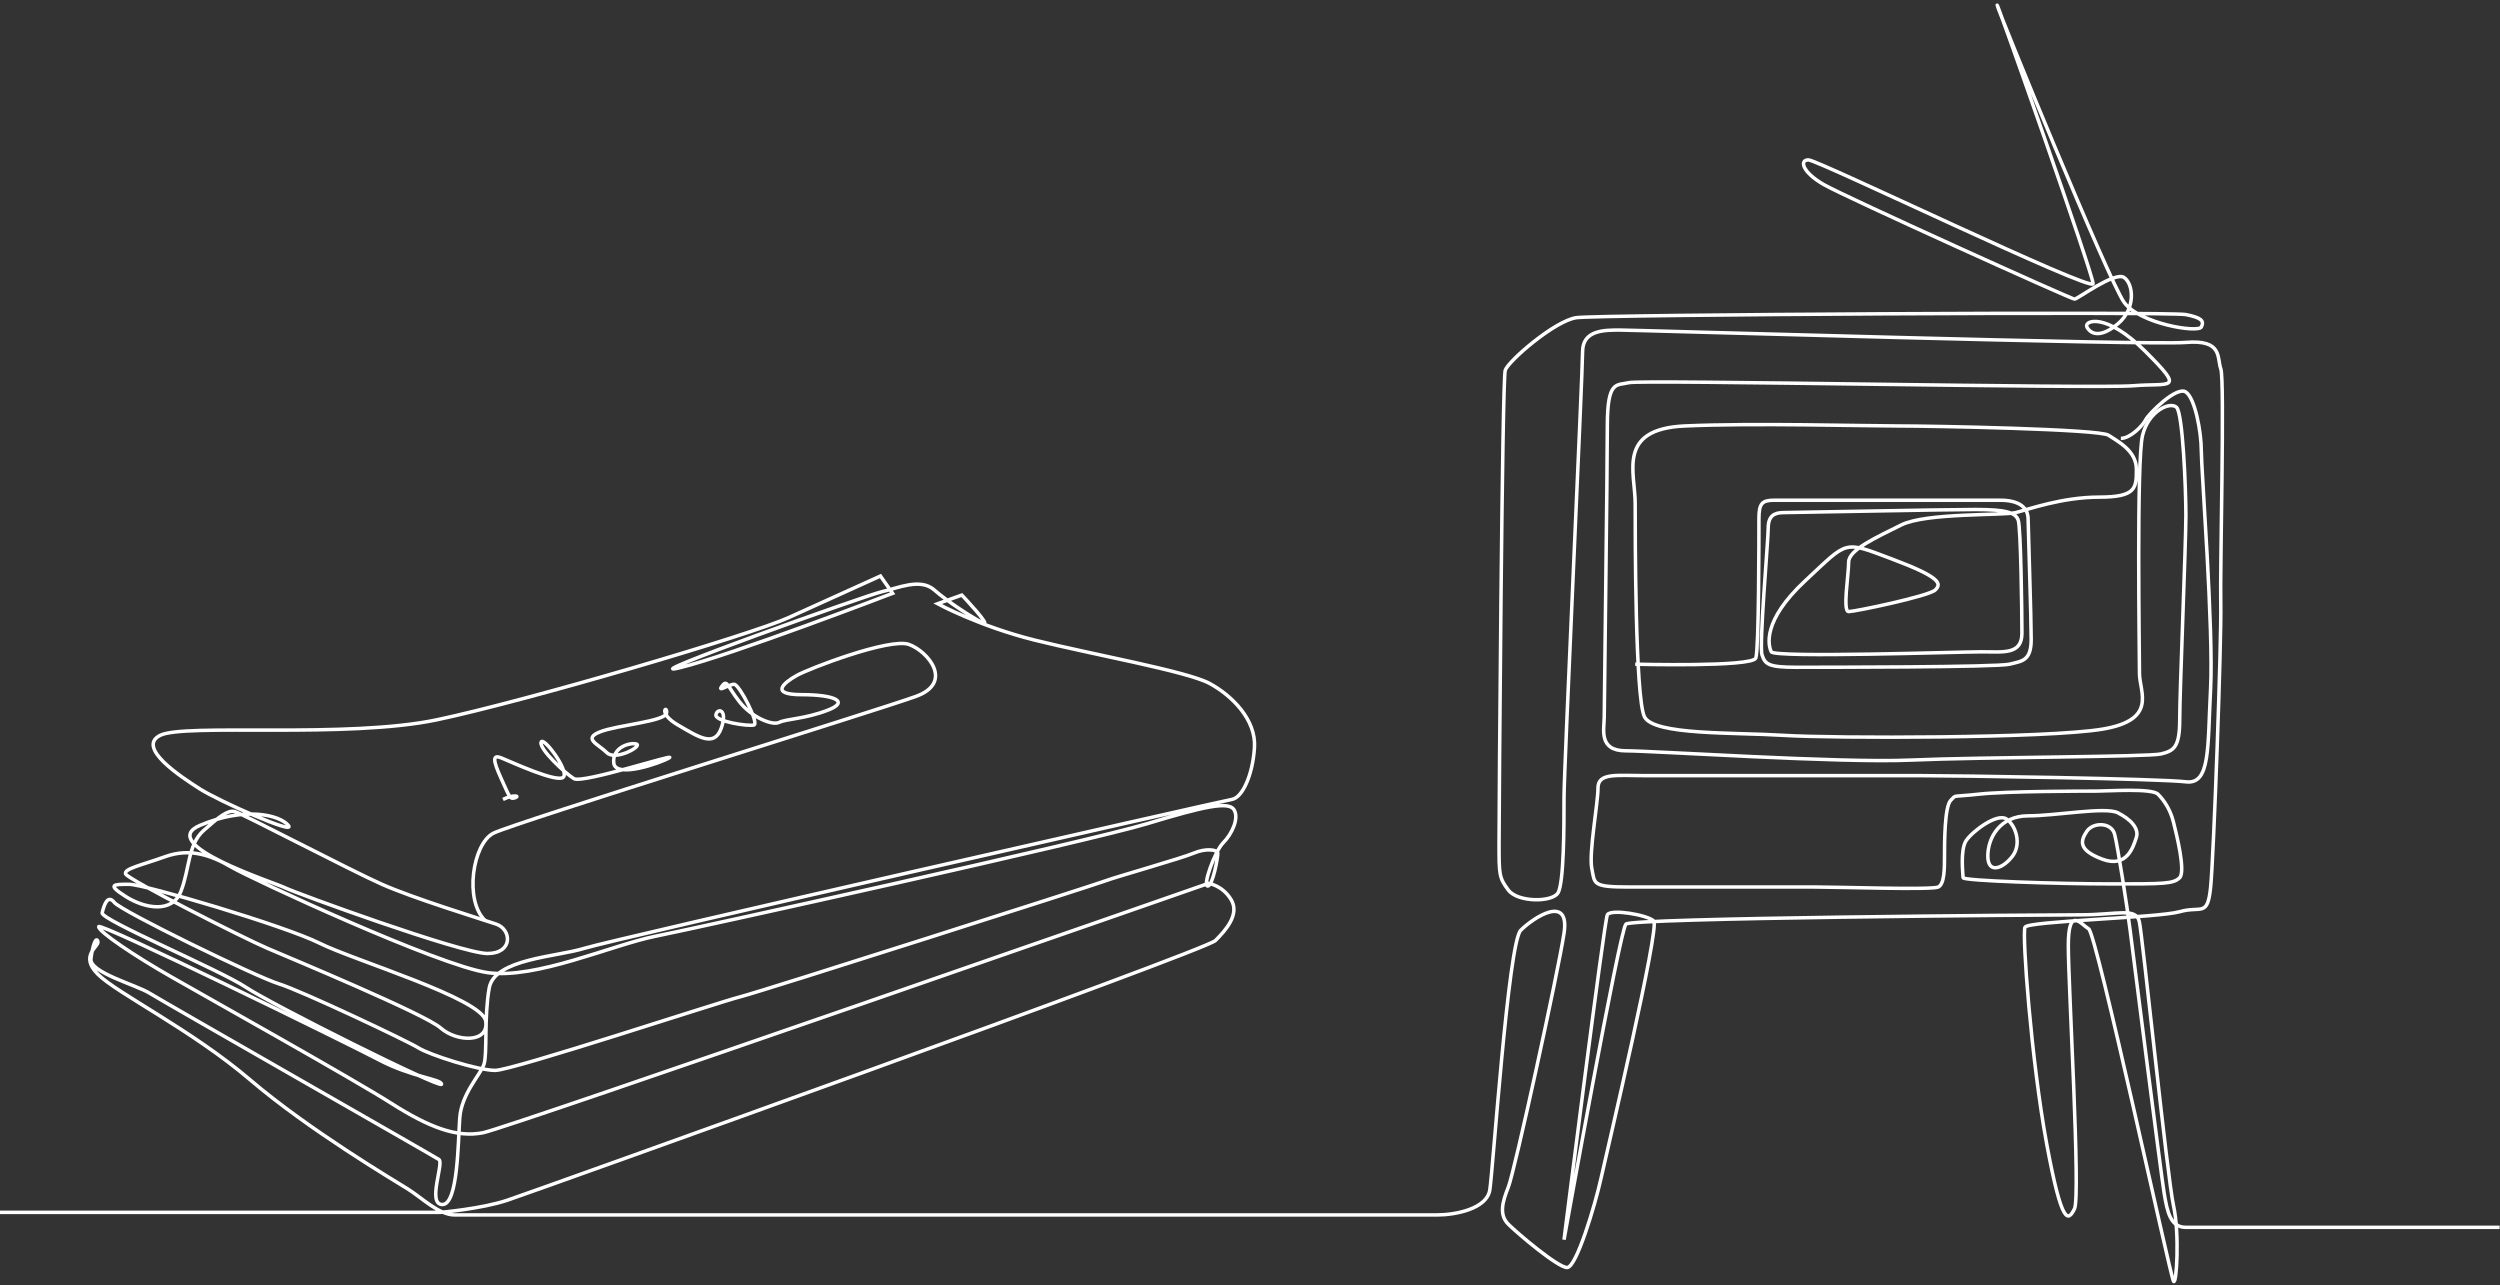 <svg width="712" height="366" viewBox="0 0 712 366" fill="none" xmlns="http://www.w3.org/2000/svg">
<rect x="0" y="0" width="712" height="366" fill="#333333" stroke="none"/>
<path d="M0 345.281H125.421C125.421 345.281 137.087 344.294 144.48 341.827C151.873 339.36 343.203 270.816 346.155 267.865C349.107 264.913 353.133 260.384 350.631 256.234C348.129 252.083 344.181 251.59 344.181 251.59C344.181 251.59 144.965 321.12 137.572 322.601C130.179 324.081 122.284 321.12 111.437 314.221C100.591 307.322 59.168 284.139 48.815 278.227C38.462 272.314 28.108 265.397 28.108 263.917C28.108 262.437 98.626 296.951 107.992 301.885C117.359 306.82 125.747 307.313 125.747 308.785C125.747 310.265 77.425 286.104 70.024 281.17C62.631 276.235 28.602 261.935 29.095 259.97C29.589 257.996 30.576 254.542 32.549 257.009C34.523 259.476 72.985 278.209 79.391 280.183C85.796 282.157 116.019 296.457 119.156 298.431C122.293 300.405 136.1 304.846 141.026 304.846C145.96 304.846 204.882 285.373 210.803 283.892C216.725 282.412 312.381 251.837 314.848 250.859C317.315 249.881 336.542 244.444 339.996 242.972C343.45 241.492 346.772 241.986 346.833 242.972C346.895 243.959 345.423 252.339 343.943 252.339C342.463 252.339 345.917 242.479 348.384 240.012C350.851 237.545 352.984 232.971 351.424 230.575C349.864 228.178 342.956 229.658 326.69 234.593C310.416 239.527 198.978 264.181 186.651 266.649C174.324 269.116 152.631 278.976 138.823 277.002C125.016 275.028 71.76 250.374 65.847 246.92C59.926 243.466 54.014 241.492 47.106 243.959C40.206 246.426 35.272 247.413 35.765 248.894C36.259 250.374 69.293 267.142 76.201 270.094C83.109 273.046 121.077 288.836 125.509 292.774C129.95 296.722 139.317 297.215 138.33 290.801C137.343 284.386 100.855 273.539 90.995 268.614C81.135 263.679 41.193 251.845 36.752 251.845C32.311 251.845 30.338 251.845 35.765 255.3C41.193 258.754 49.079 260.234 51.547 253.819C54.014 247.405 53.52 240.505 57.961 236.558C62.402 232.61 64.861 230.636 66.834 231.13C68.808 231.623 99.868 247.898 108.75 251.837C117.623 255.784 136.858 261.697 141.29 263.177C145.731 264.657 146.225 271.557 138.823 271.557C131.43 271.557 84.087 254.295 81.126 252.815C78.166 251.334 44.145 240.488 56.965 235.06C69.786 229.632 79.646 232.099 82.113 235.06C84.58 238.02 62.393 228.161 56.965 224.706C51.538 221.252 38.717 212.873 45.625 209.419C52.533 205.965 98.881 210.406 124.522 204.978C150.163 199.55 213.773 180.817 224.62 175.883C235.466 170.948 250.754 164.049 250.754 164.049L254.208 168.983C254.208 168.983 207.86 186.738 193.559 190.183C179.259 193.638 246.815 169.477 251.256 168.49C255.697 167.503 262.103 164.542 266.051 167.996C269.998 171.451 276.897 175.883 279.858 177.363C282.819 178.843 273.937 169.477 273.937 169.477L267.037 171.944C267.037 171.944 278.871 178.359 294.652 182.297C310.433 186.245 338.048 191.17 344.454 194.624C350.869 198.078 357.768 204.978 357.275 212.873C356.781 220.759 353.821 227.174 350.86 227.667C347.899 228.16 174.333 267.609 166.438 270.076C158.543 272.543 140.797 273.037 139.317 281.416C137.836 289.796 138.823 300.158 137.836 303.11C136.849 306.062 131.422 311.49 130.937 318.398C130.444 325.297 130.444 343.052 126.003 343.052C121.562 343.052 126.496 331.218 125.016 330.231C123.535 329.245 46.612 285.355 42.665 282.897C38.717 280.43 25.403 276.975 25.897 273.037C26.39 269.098 27.377 266.622 27.87 268.102C28.364 269.583 22.443 272.05 27.87 277.469C33.298 282.897 54.498 293.25 71.266 307.551C88.034 321.852 112.195 336.153 116.143 338.62C120.09 341.087 125.016 346.013 129.457 346.013C133.898 346.013 379.708 346.013 379.708 346.013C379.708 346.013 404.019 346.013 409.306 346.013C414.593 346.013 423.404 344.25 424.285 338.964C425.166 333.677 429.572 268.473 433.097 264.948C436.621 261.423 447.195 254.374 445.433 265.829C443.67 277.284 431.334 333.677 429.572 338.082C427.81 342.488 426.929 346.013 429.572 348.656C432.215 351.299 443.67 360.992 446.314 360.992C448.957 360.992 454.244 343.369 456.006 335.439C457.768 327.509 472.748 264.067 470.986 262.305C469.223 260.542 458.65 258.78 457.768 260.542C456.887 262.305 445.433 353.062 445.433 353.062C445.433 353.062 461.293 264.948 463.055 263.186C464.818 261.423 582.009 260.542 592.582 260.542C603.156 260.542 608.372 258.339 609.289 262.525C610.205 266.71 617.254 335.439 619.017 343.369C620.779 351.299 619.898 366.208 619.017 364.922C618.135 363.635 597.111 265.873 594.847 264.525C592.582 263.177 589.058 257.89 589.058 269.345C589.058 280.8 592.582 340.717 590.82 344.242C589.058 347.766 587.296 349.528 582.89 325.738C578.484 301.947 575.841 265.82 576.722 264.058C577.603 262.296 614.611 261.415 620.779 259.652C626.947 257.89 628.709 261.415 629.59 252.603C630.471 243.792 632.709 182.112 632.471 171.979C632.234 161.846 633.626 108.194 632.489 105.066C631.352 101.929 633.115 96.642 622.541 97.523C611.967 98.404 465.699 93.999 461.293 93.999C456.887 93.999 450.719 93.999 450.719 100.167C450.719 106.334 445.433 219.12 445.433 227.05C445.433 234.98 445.433 251.722 443.67 254.366C441.908 257.009 432.215 257.009 429.572 253.484C426.929 249.96 426.929 249.079 426.929 240.267C426.929 231.456 427.81 108.097 428.691 105.453C429.572 102.81 442.789 91.355 448.957 90.474C455.125 89.593 618.135 88.712 622.541 89.593C626.947 90.474 627.828 91.355 626.947 93.117C626.066 94.88 609.324 92.236 604.918 86.068C600.513 79.9 568.792 2.36 568.792 1.479C568.792 0.598 596.107 78.138 596.107 80.781C596.107 83.425 517.686 45.536 515.042 45.536C512.399 45.536 513.28 49.06 519.448 52.585C525.616 56.11 589.939 85.187 590.82 85.187C591.701 85.187 602.275 77.257 604.918 79.019C607.562 80.781 608.443 87.831 603.156 92.236C597.869 96.642 595.226 94.88 594.345 93.117C593.464 91.355 599.632 88.712 611.086 100.167C622.541 111.621 618.135 108.978 607.562 109.859C596.988 110.74 467.461 108.097 463.936 108.978C460.412 109.859 457.768 108.097 457.768 121.314C457.768 134.531 456.887 200.616 456.887 204.141C456.887 207.665 455.125 213.833 463.055 213.833C470.986 213.833 523.854 217.358 544.12 216.477C564.386 215.595 611.967 215.595 615.492 214.714C619.017 213.833 620.779 212.952 620.779 205.022C620.779 197.092 622.541 154.797 622.541 146.867C622.541 138.937 621.66 117.789 619.898 116.027C618.135 114.265 611.967 116.908 610.205 123.957C608.443 131.006 609.324 186.518 609.324 191.805C609.324 197.092 614.611 205.022 598.75 207.665C582.89 210.309 522.091 210.309 507.993 209.428C493.895 208.546 470.986 209.428 468.342 204.141C465.699 198.854 465.699 152.154 465.699 143.342C465.699 134.531 460.412 122.195 479.797 121.314C499.182 120.433 530.903 121.314 540.595 121.314C550.288 121.314 597.869 122.195 600.513 123.957C603.156 125.719 608.443 128.363 608.443 133.65C608.443 138.937 608.443 141.58 597.869 141.58C587.296 141.58 577.603 145.105 574.079 145.986C570.554 146.867 548.526 145.986 541.476 149.51C534.427 153.035 526.497 156.559 526.497 160.084C526.497 163.608 524.735 174.182 526.497 174.182C528.259 174.182 549.407 169.776 551.169 168.014C552.931 166.252 552.931 164.49 538.833 159.203C524.735 153.916 526.497 153.916 514.161 165.371C501.825 176.825 503.588 183.875 504.469 185.637C505.35 187.399 558.218 185.637 564.386 185.637C570.554 185.637 575.841 186.518 575.841 180.35C575.841 174.182 575.524 150.391 574.801 148.188C574.079 145.986 571.435 145.105 562.624 145.105C553.812 145.105 510.637 145.986 507.993 145.986C505.35 145.986 503.588 146.867 503.588 150.391C503.588 153.916 500.944 183.875 501.825 186.518C502.706 189.161 503.588 190.042 511.518 190.042C519.448 190.042 568.792 190.042 572.316 189.161C575.841 188.28 578.484 188.28 578.484 182.112C578.484 175.944 577.603 149.51 577.603 147.748C577.603 145.986 576.722 142.461 569.673 142.461C562.624 142.461 508.874 142.461 505.35 142.461C501.825 142.461 500.944 143.342 500.944 147.748C500.944 152.154 500.944 184.756 500.063 187.399C499.182 190.042 465.699 189.161 465.699 189.161" stroke="white" stroke-miterlimit="10"/>
<path d="M138.18 262.173C132.153 256.516 134.62 240.25 140.542 237.289C146.463 234.329 250.014 202.282 260.861 198.334C271.708 194.387 264.315 185.514 258.887 183.54C253.459 181.566 230.285 190.439 226.831 192.413C223.377 194.387 218.945 197.841 228.312 197.841C237.678 197.841 242.119 199.814 235.704 202.282C229.29 204.749 223.871 204.749 221.897 205.736C219.923 206.723 214.011 204.255 210.557 199.814C207.103 195.374 207.103 193.4 205.622 195.374C204.142 197.347 207.596 194.88 209.076 194.88C210.557 194.88 216.222 205.974 214.751 206.467C213.279 206.961 203.411 205.48 203.904 203.506C204.398 201.533 207.358 202.026 205.384 207.454C203.411 212.882 198.97 209.921 193.057 206.467C187.136 203.013 190.097 200.563 189.85 203.022C189.603 205.48 175.796 206.467 170.861 208.441C165.927 210.415 170.368 211.895 172.835 214.362C175.302 216.829 183.189 212.388 181.215 211.895C179.241 211.401 174.316 212.882 174.8 217.323C175.294 221.764 188.114 217.323 190.581 215.842C193.048 214.362 165.927 223.235 163.46 221.764C160.993 220.283 153.6 213.384 154.093 211.41C154.587 209.436 161.98 219.296 160.508 221.27C159.028 223.244 145.22 216.829 142.753 215.842C140.286 214.856 140.286 216.336 142.753 221.764C145.22 227.191 145.22 227.685 146.701 227.191C148.181 226.698 146.207 226.205 143.247 227.685" stroke="white" stroke-miterlimit="10"/>
<path d="M604.02 124.856C606.663 124.856 610.188 121.331 611.069 119.569C611.95 117.807 619.88 109.877 622.523 111.639C625.167 113.401 626.929 123.094 626.929 128.38C626.929 133.667 630.454 179.486 629.573 196.228C628.691 212.97 629.573 223.543 622.523 222.662C615.474 221.781 557.319 220.9 546.746 220.9C536.172 220.9 476.255 220.9 468.324 220.9C460.394 220.9 455.107 220.019 455.107 224.424C455.107 228.83 452.464 242.928 453.345 247.334C454.226 251.74 453.345 252.621 463.919 252.621C474.492 252.621 510.011 252.621 516.919 252.621C523.836 252.621 550.27 253.502 552.032 252.621C553.795 251.74 553.795 247.334 553.795 243.809C553.795 240.285 553.795 229.711 555.557 227.949C557.319 226.187 555.557 227.068 563.487 226.187C571.418 225.306 593.446 225.306 596.97 225.306C600.495 225.306 612.831 224.424 614.593 226.187C616.356 227.949 618.118 230.592 618.999 234.117C619.88 237.641 622.523 248.215 620.761 249.977C618.999 251.74 616.356 251.74 601.376 251.74C586.397 251.74 559.082 250.859 559.082 249.977C559.082 249.096 558.2 242.047 559.963 239.404C561.725 236.76 568.774 231.473 571.418 233.236C574.061 234.998 575.823 240.285 573.18 243.809C570.536 247.334 566.131 249.096 566.131 243.809C566.131 238.523 569.655 232.355 577.585 232.355C585.516 232.355 599.614 229.711 603.138 231.473C606.663 233.236 609.306 235.879 608.425 238.523C607.544 241.166 605.782 247.334 598.733 244.691C591.684 242.047 592.565 239.404 594.327 236.76C596.089 234.117 601.376 234.117 602.257 237.641C603.138 241.166 605.782 257.908 606.663 264.957C607.544 272.006 615.474 334.567 616.356 339.853C617.237 345.14 618.118 349.546 622.523 349.546C626.929 349.546 711.88 349.546 711.88 349.546" stroke="white" stroke-miterlimit="10"/>
</svg>
